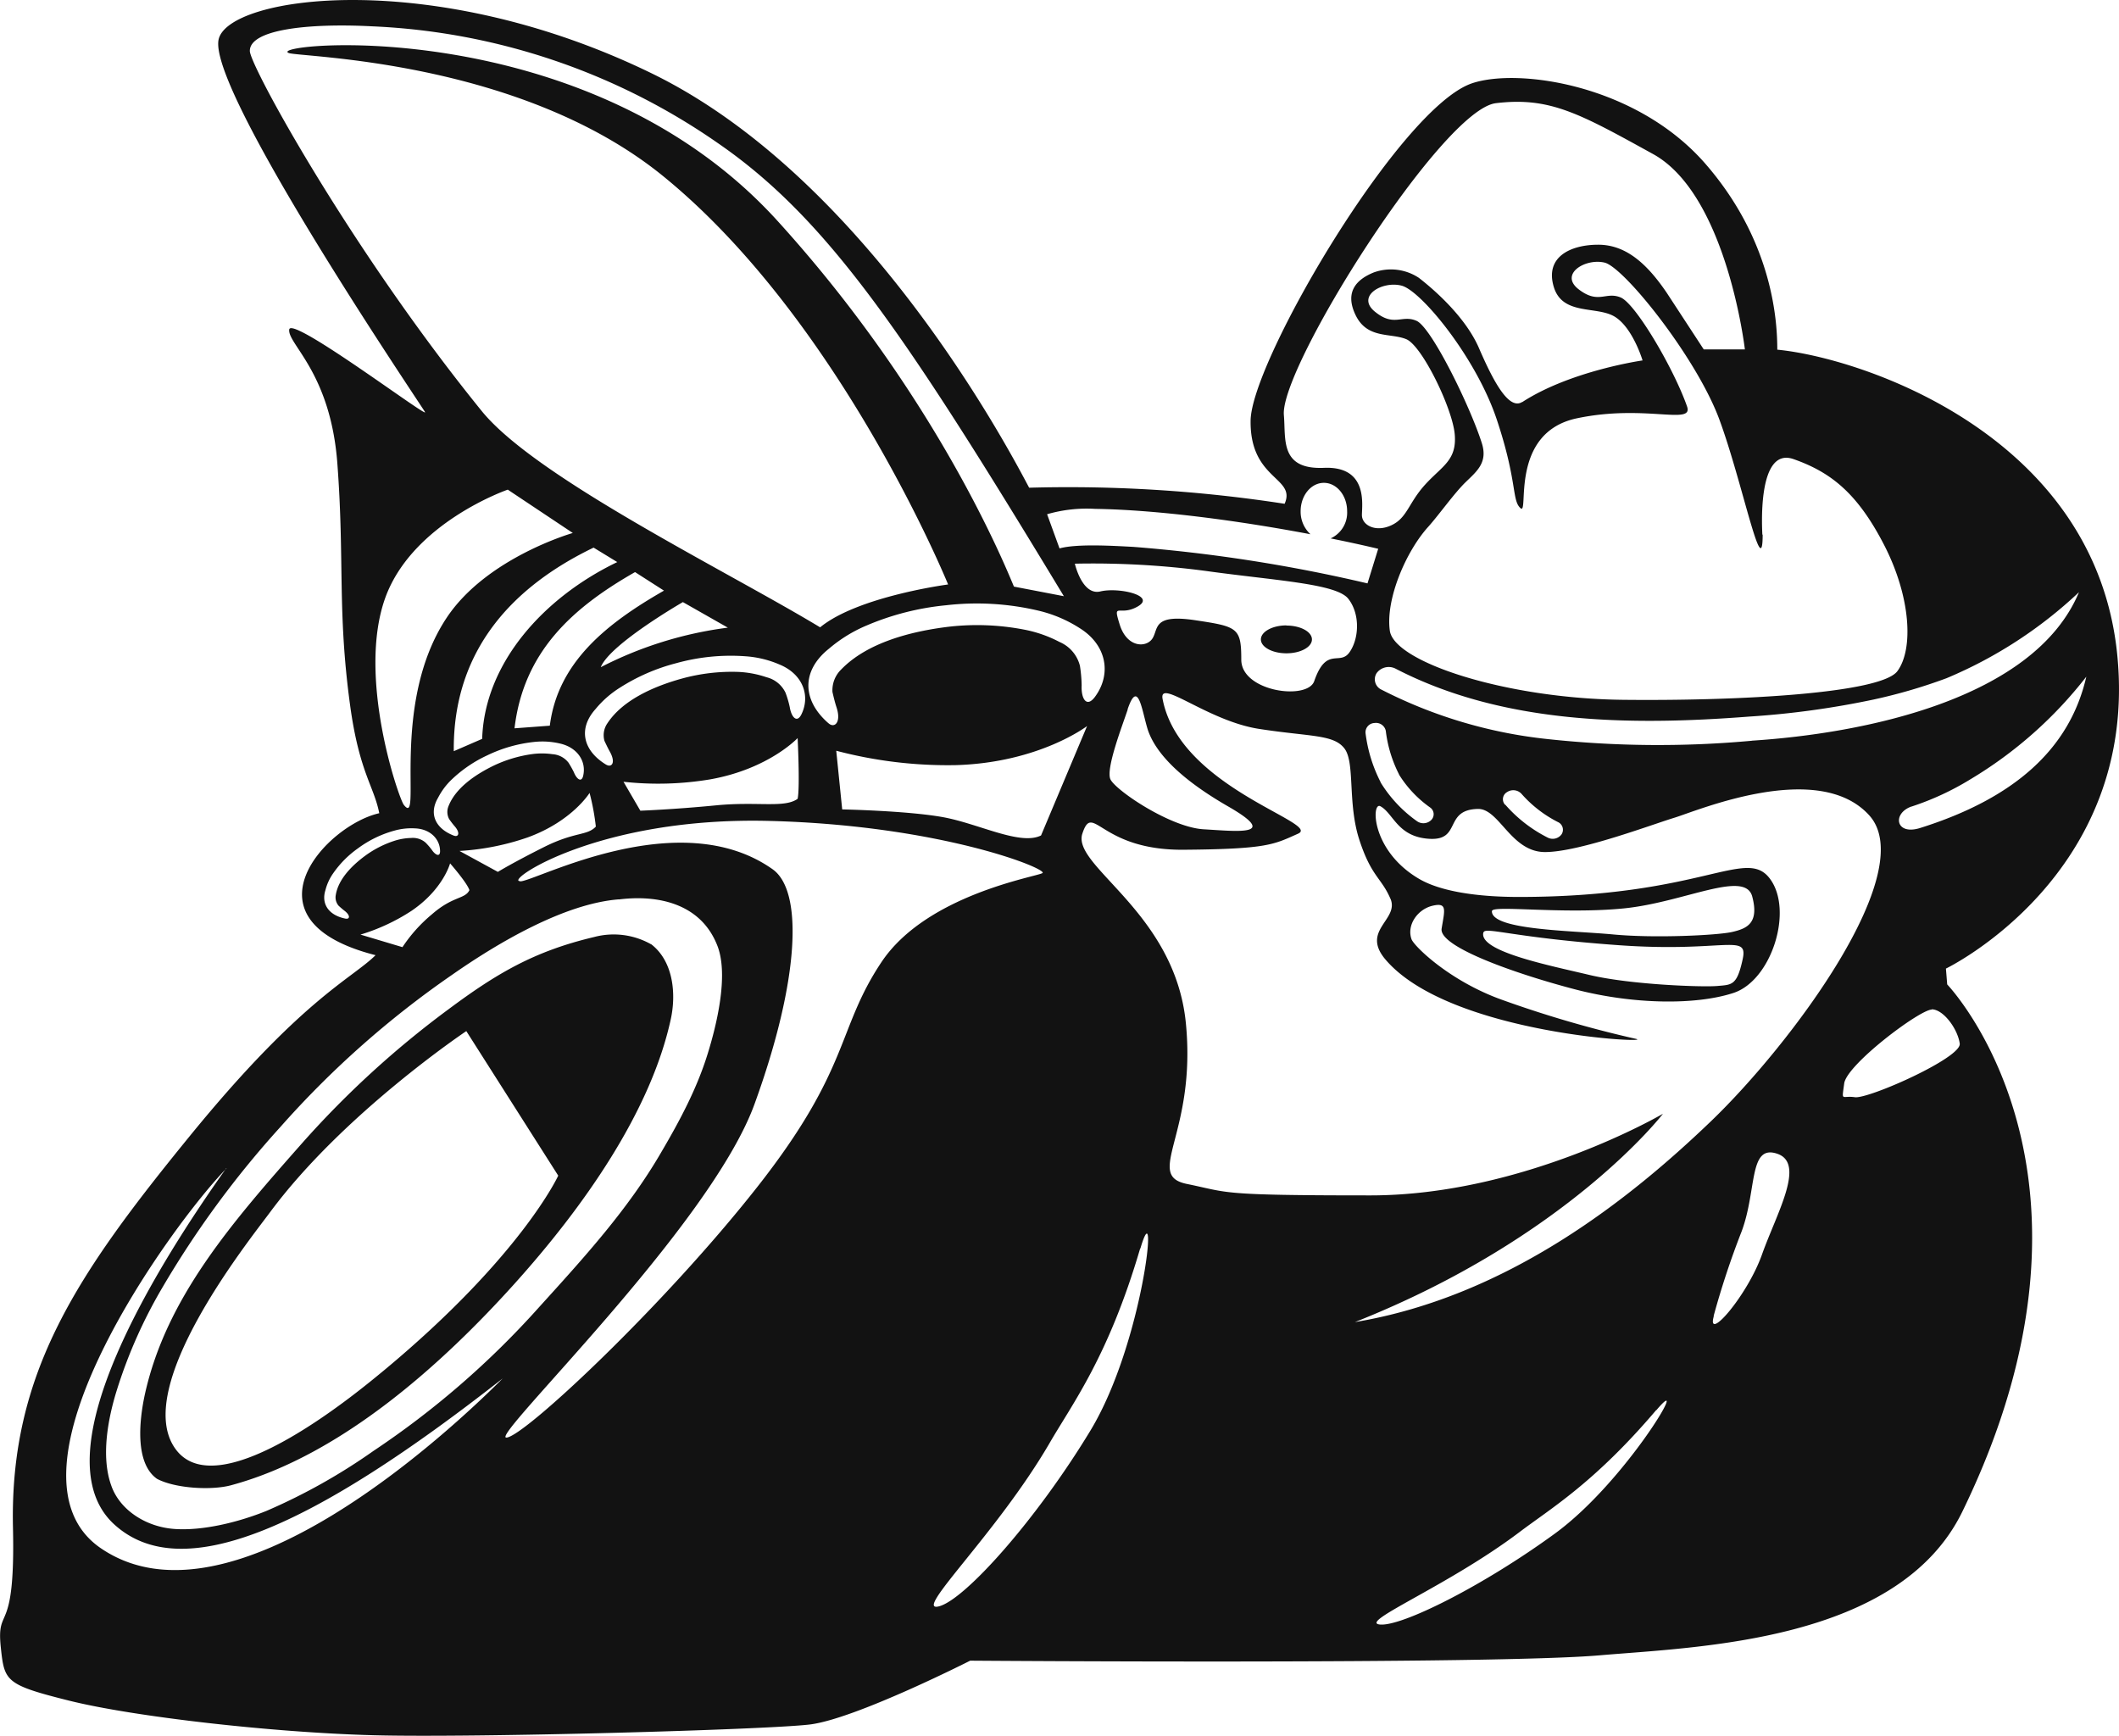 <svg xmlns="http://www.w3.org/2000/svg" viewBox="0 0 395.57 324"><defs><style>.cls-1{fill:#121212;fill-rule:evenodd;}</style></defs><title>Scat Pack (Bee) logo</title><g id="Layer_2" data-name="Layer 2"><g id="Layer_1-2" data-name="Layer 1"><path class="cls-1" d="M-9186.55,639.54s33.7,35,2.83,98.4c-11.87,24.36-49.29,25.24-67.69,26.83-20.1,1.74-117.53,1-117.53,1s-21.53,10.93-30,11.92-62.31,2.49-81.28,2-45-3.48-56.93-6.46-12.08-3.62-12.75-9.94c-.86-8.17,2.74-1.58,2.27-22.36-.65-28.95,12.13-47.48,33-73.08s30.16-29.3,34.69-33.77c-25.74-6.56-9.21-24.3.69-26.5-1-5.11-3.76-7.67-5.47-20.34-2.36-17.48-1-26.68-2.34-44.77-1.23-17.12-9.32-22.45-9-25.17S-9470,534-9470.71,532.7s-40.6-60-38.53-69.55c1.77-8.16,40-13.6,80.9,6.35s67.76,72.4,70.41,77.32a264.4,264.4,0,0,1,47.69,3c2.21-5-6.5-4.4-6.35-15.54s27.9-58.42,41.33-62.95c8.68-2.93,30.71.26,43.55,15s13.44,29.92,13.44,34.72c15.94,1.55,59.49,16.06,63.48,57.12s-32,58.41-32,58.41Zm-103.93-16c1.68,3.94-5.57,5.87-.94,11.34,12,14.13,51.32,15.77,46.64,14.79a210.66,210.66,0,0,1-24.82-7.24c-9.86-3.51-16.49-10.05-16.95-11.33-.94-2.63,1.12-5.59,3.93-6.25s2.25.82,1.69,4.27,14.23,8.55,24.91,11.34,22.48,3,29.59.66,11.24-15.45,6.75-21.36-12.55,3.45-46.83,3.45c-7.92,0-14.69-1.06-18.65-3.39-9-5.29-8.88-14.45-7.2-13.54,2.44,1.32,3.19,5.75,9.18,6.08s2.62-5.42,9-5.58c4-.11,6.18,8.05,12.55,8.05s19.86-5.1,24.16-6.41,26.88-10.93,36.37-.44-14.59,42.74-29.54,57.09-37.81,32.71-66.48,37.5c39.75-15.74,57.51-38.89,57.51-38.89s-25.95,15.24-54.61,15.24-26.22-.5-34.27-2.14,1.87-9.37-.19-30.07S-9350,617.48-9348,611.4s3.18,3.12,18.91,3,16.86-1,21.36-3-22.14-8.54-25.29-25.15c-.75-3.94,8.43,4.11,18,5.59s13.86,1,15.92,3.62.56,10.19,2.81,17.09S-9292.17,619.61-9290.48,623.56Zm-164.78-76.36s-17.76,6.11-22.86,20.17c-5.35,14.8,2.54,37.51,3.45,38.66,3.58,4.6-2.76-18.72,8-34.91,7.47-11.25,23.55-15.83,23.55-15.83Zm20.71,76.48c-10.24.81-22.65,8.18-31.1,14.08a176.73,176.73,0,0,0-32.08,28.43,179.79,179.79,0,0,0-22,29.94,91.53,91.53,0,0,0-8.46,19c-1.68,5.31-3.07,12.52-1.08,18,1.58,4.5,6.4,7.68,11.75,8.07s12.08-1.28,17.29-3.4a110.44,110.44,0,0,0,19.89-11.16,161.93,161.93,0,0,0,31-26.92c8.39-9.25,16.52-18.17,22.66-28.72,3.53-6,6.74-12,8.76-18.57,1.65-5.33,3.86-14.39,1.87-19.88C-9419.12,624.29-9427.44,622.77-9434.55,623.68Zm6.07,8.38c4.1,3.16,4.67,9.14,3.68,13.85-3.73,17.37-16.33,35.24-29.32,49.65s-32,31.87-52.74,37.47c-3.6,1-10.45.64-13.89-1.19-4.23-3-3.26-11.16-2.25-15.79,4-18.07,16.35-32.15,29.47-47a177.14,177.14,0,0,1,27.2-24.85c9-6.7,16-10.84,27.15-13.48A14.19,14.19,0,0,1-9428.48,632.06Zm205.44-38c20.6-1.32,52.69-7.61,61.09-27.72a82.43,82.43,0,0,1-24.73,16.06,99.77,99.77,0,0,1-13.71,4,162.38,162.38,0,0,1-23.11,3.16c-22.44,1.74-46.06,1.38-66-8.93a2.8,2.8,0,0,0-3.55.8,2.13,2.13,0,0,0,.92,3.12,88.24,88.24,0,0,0,30.89,9.2A191.73,191.73,0,0,0-9223,594.05Zm29.82,12.29c-3.62,1.27-3,5.47,1.64,4,17.35-5.46,27.88-14.6,31-28.24a78.27,78.27,0,0,1-21.66,19.17A51.72,51.72,0,0,1-9193.22,606.34Zm-202.17-15.55c1.09,1,2.45-.1,1.49-3-.28-.86-.54-1.91-.75-2.84a5.4,5.4,0,0,1,1.62-4.18c4.83-5,12.94-7.13,20.17-8a46.34,46.34,0,0,1,13.91.53,23.74,23.74,0,0,1,6.68,2.32,6.58,6.58,0,0,1,3.82,4.46,26.33,26.33,0,0,1,.32,3.65c-.12,2.51.94,4.24,2.49,2.13,3.11-4.21,2.23-9.64-2.83-12.8a24.69,24.69,0,0,0-7.76-3.29,50,50,0,0,0-17.2-1,50,50,0,0,0-14.85,3.78,26.76,26.76,0,0,0-7,4.31C-9400.5,581-9400.32,586.51-9395.39,590.79Zm-41.47,7.75c1,.57,1.81-.37.65-2.45-.34-.6-.7-1.37-1-2a3.91,3.91,0,0,1,.57-3.32c2.85-4.3,8.59-6.85,13.87-8.31a35.18,35.18,0,0,1,10.48-1.25,18.85,18.85,0,0,1,5.34,1,5.34,5.34,0,0,1,3.54,2.89,18.62,18.62,0,0,1,.79,2.69c.3,1.89,1.36,3.06,2.2,1.3,1.68-3.51.19-7.47-4.07-9.24a19.29,19.29,0,0,0-6.31-1.55,38,38,0,0,0-13,1.28,36.43,36.43,0,0,0-10.52,4.57,18.88,18.88,0,0,0-4.56,4C-9442.18,591.82-9441.21,595.91-9436.86,598.54Zm-28.4,13.25c.76.28,1.21-.49.06-1.8-.33-.38-.7-.87-1-1.3a2.81,2.81,0,0,1-.13-2.4c1.3-3.36,4.91-5.86,8.37-7.55a24.54,24.54,0,0,1,7.14-2.17,13.77,13.77,0,0,1,3.9,0,4.11,4.11,0,0,1,3,1.59,17.64,17.64,0,0,1,1,1.78c.51,1.29,1.44,2,1.74.64.61-2.67-1.07-5.26-4.34-6a14.35,14.35,0,0,0-4.67-.31,26.54,26.54,0,0,0-8.91,2.52,24.58,24.58,0,0,0-6.63,4.51,12.75,12.75,0,0,0-2.54,3.4C-9470.07,607.74-9468.72,610.49-9465.26,611.79Zm-20.21,15.48c.68.12.91-.57-.28-1.48-.34-.26-.74-.61-1.08-.92a2.39,2.39,0,0,1-.55-1.94c.44-2.94,2.93-5.5,5.46-7.37a19.2,19.2,0,0,1,5.44-2.8,11,11,0,0,1,3.19-.55,3.59,3.59,0,0,1,2.7.88,13,13,0,0,1,1.14,1.32c.66,1,1.55,1.41,1.55.27,0-2.27-1.85-4.15-4.66-4.26a11.72,11.72,0,0,0-3.87.42,20.59,20.59,0,0,0-6.83,3.33,18.85,18.85,0,0,0-4.59,4.63,9.58,9.58,0,0,0-1.45,3.15C-9490.15,624.64-9488.54,626.7-9485.47,627.27Zm180.07-71.75c-13.39-2.54-28.54-4.56-40.18-4.74a26.6,26.6,0,0,0-9,1l2.32,6.38c3.33-.94,10.64-.44,13.74-.29a289.23,289.23,0,0,1,43.75,6.82l2-6.46c-2.78-.66-5.77-1.31-8.88-1.94a5.28,5.28,0,0,0,3.08-5.07c0-2.93-1.94-5.3-4.34-5.3s-4.34,2.37-4.34,5.3A5.71,5.71,0,0,0-9305.4,555.52ZM-9439.24,558c-15,7.23-26.29,19.08-26.1,38l5.3-2.3c.44-14.22,11.58-26.45,25.22-33ZM-9454,591.73l6.59-.49c1.49-11.87,10.66-19.11,21.31-25.21l-5.4-3.46C-9443.29,569.29-9452.32,577.5-9454,591.73Zm16.14-11.43a71.75,71.75,0,0,1,23.68-7.36l-8.39-4.77S-9436.17,576-9437.89,580.3Zm-25.11,68,17.13,26.93s-6.85,15-32.48,36.31c-3.67,3-30.83,26.09-39,14.67s13.62-38.68,17.67-44.13C-9486,663.64-9463,648.25-9463,648.25Zm-44.8,25.58c-10,10.22-44,56.92-23.43,70.92,24.24,16.51,65.4-22.1,75-31.72-35.47,27.8-59.88,38.87-72.57,27.21C-9543.14,727.05-9519.85,690.82-9507.8,673.83Zm54.83-53.58c2.85,0,29.66-14.61,47.12-2.26,5.77,4.08,5,20.79-3.38,43.84s-49.56,62.37-46.31,62.25,29.38-24.59,46.85-46.81,14.76-29.34,23.15-41.93,28.84-15.92,30.06-16.63-18.82-8.91-50.91-9.74S-9455.81,620.25-9453,620.25Zm115.77,68.55c3.52-12,.68,17.46-9.34,34s-23.43,31.6-28.3,32.79,10.7-13.42,20.58-30.29C-9349.9,717.83-9343.16,709.11-9337.2,688.8Zm96.32,30.17c6.83-8.06-5.6,13.29-18.9,23s-28.63,17.42-32.71,17,12.73-7.2,26-17.2C-9260.57,737.35-9252.46,732.62-9240.88,719Zm51.44-74.79c-2.27,0-15.91,10.27-16.37,13.8s-.53,2.2,2,2.56,19.92-7.36,19.57-10S-9187.17,644.23-9189.44,644.18Zm-40.71,57.24c-1.42,5,6.26-3.82,9-11.53s8.19-17,2.83-18.8-3.74,6.77-6.65,14.54A155.6,155.6,0,0,0-9230.15,701.42Zm-41.39-75.65c.11-1.12,13.29.65,24.56-.47s22.65-7.27,24-2.23-1.06,6-3.72,6.62-14.35,1.21-22.22.47S-9271.88,629.4-9271.54,625.77Zm-1.59,4c.3-1.09,5.63,1,25.3,2.4s24.14-2.33,23.07,2.61-2,4.76-4.76,5-16.2-.24-23.84-2.06S-9274.12,633.35-9273.13,629.81Zm-66.43-41.6c-1,3-4.1,11-3.24,13s11.14,9,17.43,9.36,14.29,1.33,4.57-4.26-13.71-10.45-15-14.29C-9336.87,588.58-9337.56,582.28-9339.56,588.21Zm50.66,12.13a24.11,24.11,0,0,1-2.48-8.12,1.86,1.86,0,0,0-2.09-1.49,1.74,1.74,0,0,0-1.7,1.84,27.35,27.35,0,0,0,2.82,9.2l0,.05a24.7,24.7,0,0,0,6.79,7.24,2.08,2.08,0,0,0,2.68-.24,1.53,1.53,0,0,0-.27-2.35A21.3,21.3,0,0,1-9288.9,600.34Zm19.81,5.62a26.16,26.16,0,0,0,7.91,6.15,2.05,2.05,0,0,0,2.61-.6,1.57,1.57,0,0,0-.68-2.29,22.82,22.82,0,0,1-6.81-5.28,2.08,2.08,0,0,0-2.67-.32A1.53,1.53,0,0,0-9269.09,606Zm48-50.39c0-.55-1.11-16.53,5.82-14.1s11.91,6.32,16.9,16,5.54,19.45,2.49,23.58-29.37,5.59-51.25,5.35-42.67-7.05-43.5-12.89,3-14.82,7.2-19.44c2-2.24,4.81-6.21,6.91-8.26s4.21-3.67,3.07-7.3c-2.22-7-9.42-21.63-12.19-22.85s-4.16,1.22-7.76-1.7,1.38-5.83,5-4.86,13.86,13.37,17.74,25,2.77,15.07,4.43,16.53-2.22-14.1,10.53-16.78,21.82,1.38,20.55-2.22c-2.45-7-9.59-19.19-12.4-20.34s-4.11,1.33-7.81-1.5,1.19-5.86,4.82-5,17.16,17.73,21.43,29.3S-9221,565.05-9221,555.57Zm-172.88,40.35,1.11,10.94s12.19.24,18.84,1.45,14.4,5.35,18.28,3.41l8.59-20.42s-8.87,6.8-24.38,7.29A81.63,81.63,0,0,1-9393.93,595.92Zm-39.71,5.79,3.14,5.39s6.37-.24,14.13-1,12.75.56,15.23-1.22c.46-2.12,0-11.34,0-11.34s-5.35,5.74-16.26,7.7A59,59,0,0,1-9433.64,601.71Zm-30.61,12.91,7.15,3.9s2.77-1.7,8.59-4.62,8.05-2.09,9.7-3.83a43.92,43.92,0,0,0-1.17-6.29s-3.22,5.26-11.51,8.29A47,47,0,0,1-9464.25,614.62Zm-18.49,15.61,7.83,2.34a28.09,28.09,0,0,1,5.5-6.13c3.94-3.45,6.16-2.8,7-4.51-.44-1.39-3.61-5-3.61-5s-1.28,4.83-7.17,8.84A36.69,36.69,0,0,1-9482.74,630.23ZM-9349.4,561s1.36,6,4.77,5.18,10.44.79,7,2.79-4.76-1-3.4,3.38,5,4.38,6.13,2.59,0-4.58,7.94-3.39,8.63,1.4,8.63,7.37,12.35,7.65,13.62,4c2.27-6.58,4.76-2.79,6.58-5.38s2-7.17-.23-10-13.62-3.38-26.56-5.18A160.64,160.64,0,0,0-9349.4,561Zm39.5,11.55c2.63,0,4.76,1.16,4.76,2.59s-2.13,2.59-4.76,2.59-4.77-1.16-4.77-2.59S-9312.54,572.52-9309.9,572.52Zm-193.51-107.25c0,2.73,18.88,37.12,43.29,67.21,10.12,12.47,45.66,29.79,63.17,40.37,7.06-5.79,23.89-8,23.89-8s-20.08-49.31-53.23-76.25c-26.79-21.76-67.71-22.15-69.84-22.95-4.78-1.8,55.51-8,91.22,31.33,30,33,42.77,65.07,44.14,68.27l9.32,1.79c-29.34-48.5-43.9-70.25-64.38-84.43a122.15,122.15,0,0,0-64.83-21.95C-9492.49,460.08-9503.41,461.28-9503.41,465.27Zm237.54,65.53c9.05-5.87,22.45-7.77,22.45-7.77s-1.78-6-5.12-8.12-9.76-.19-11.43-5.53c-1.77-5.7,3.15-7.95,8.27-7.95s9.06,3.46,12.81,9L-9232,521h7.68s-3.35-28.86-17.13-36.46-19.3-10.71-29.35-9.5-40.36,49.34-39.58,58.22c.39,4.49-.79,10.2,7.48,9.85s7.09,6.91,7.09,8.81,2.56,3.29,5.52,1.9,3.15-4.14,6.3-7.6,5.91-4.49,5.51-9.33-6.1-16.59-9.06-17.8-7.28,0-9.45-4.49.39-6.74,3.35-7.95a9.44,9.44,0,0,1,8.47,1c1.77,1.38,8.46,6.74,11.22,13.13S-9268.33,532.4-9265.87,530.8Z" transform="translate(9550.05 -455.78)"/></g></g></svg>